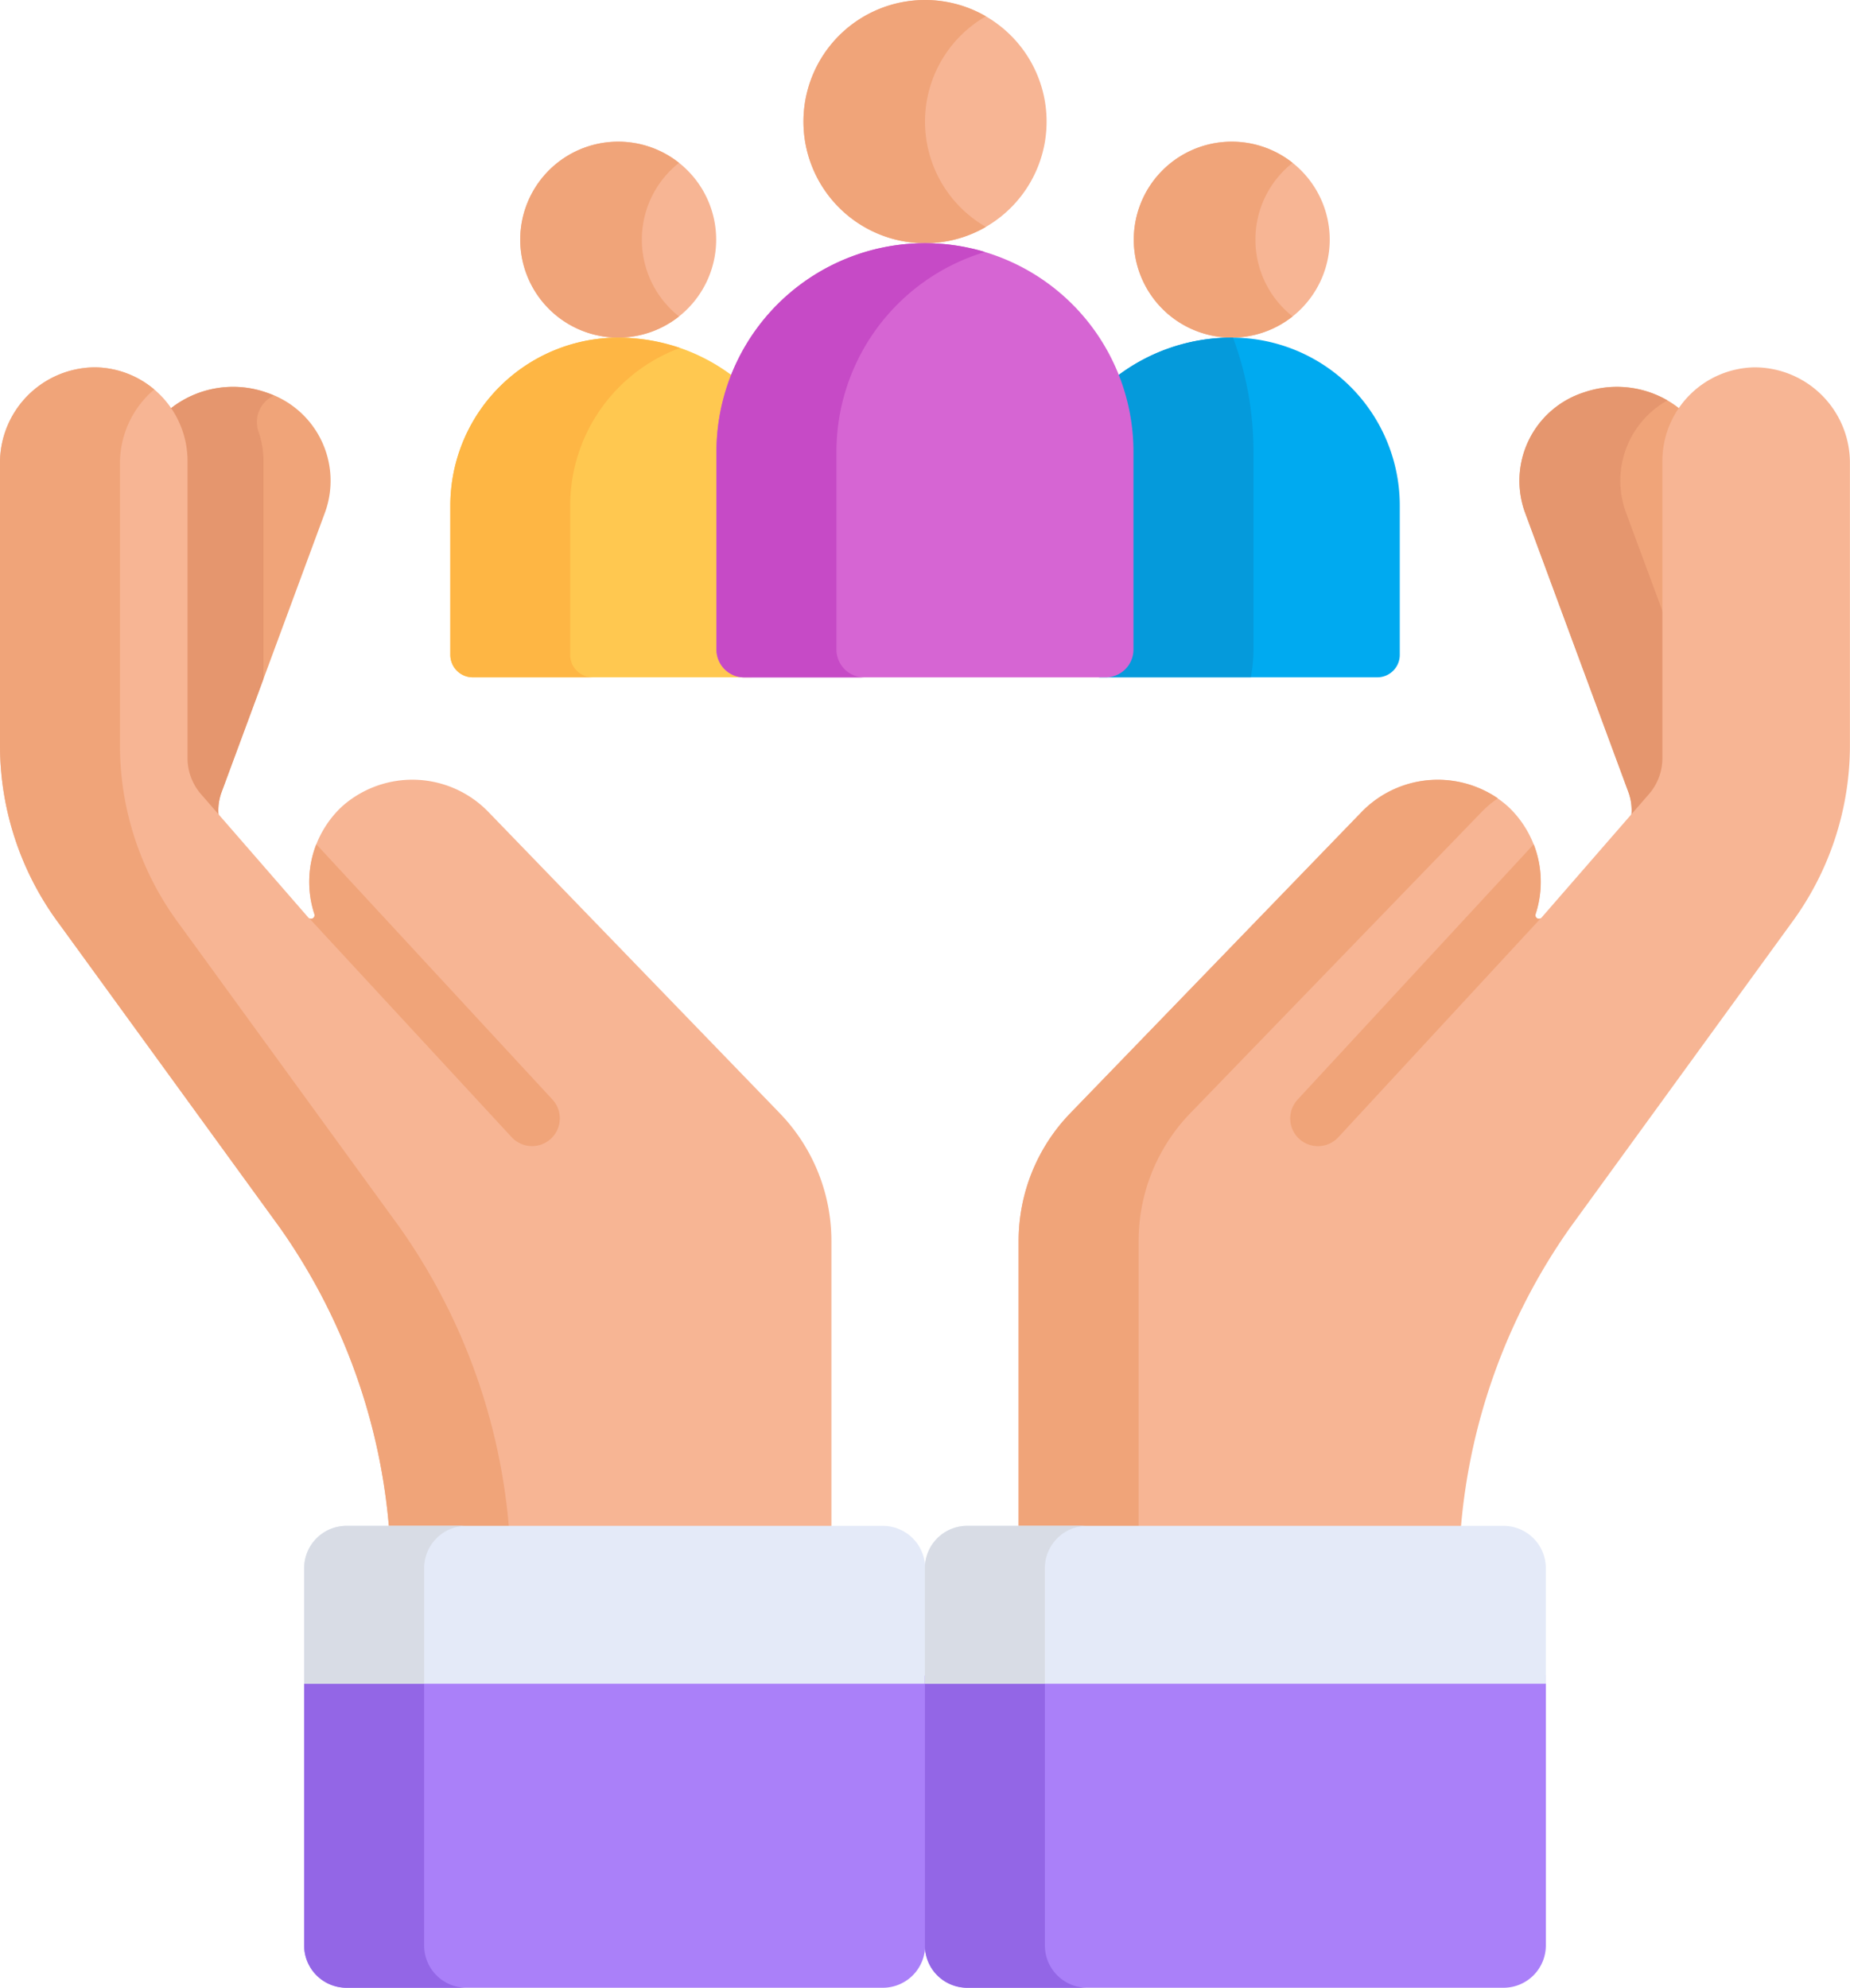 <svg id="_002-care" data-name="002-care" xmlns="http://www.w3.org/2000/svg" width="97.241" height="104.464" viewBox="0 0 97.241 104.464">
  <path id="Trazado_2410" data-name="Trazado 2410" d="M302.395,41.641a5.149,5.149,0,1,1-5.149-5.149A5.149,5.149,0,0,1,302.395,41.641Zm0,0" transform="translate(-232.501 -29.047)" fill="#f7b594"/>
  <path id="Trazado_2411" data-name="Trazado 2411" d="M298.489,41.641a5.137,5.137,0,0,1,1.954-4.035,5.149,5.149,0,1,0,0,8.07A5.136,5.136,0,0,1,298.489,41.641Zm0,0" transform="translate(-232.501 -29.047)" fill="#f0a479"/>
  <path id="Trazado_2412" data-name="Trazado 2412" d="M144.332,41.641a5.148,5.148,0,1,1-5.148-5.149A5.148,5.148,0,0,1,144.332,41.641Zm0,0" transform="translate(-106.688 -29.047)" fill="#f7b594"/>
  <path id="Trazado_2413" data-name="Trazado 2413" d="M140.426,41.641a5.139,5.139,0,0,1,1.953-4.035,5.149,5.149,0,1,0,0,8.07A5.138,5.138,0,0,1,140.426,41.641Zm0,0" transform="translate(-106.688 -29.047)" fill="#f0a479"/>
  <path id="Trazado_2414" data-name="Trazado 2414" d="M289.831,86.961a9.928,9.928,0,0,0-6.259,2.208,10.952,10.952,0,0,1,.674,3.791v10.387a1.466,1.466,0,0,1-1.465,1.466h14.7a1.18,1.18,0,0,0,1.18-1.18V95.79A8.829,8.829,0,0,0,289.831,86.961Zm0,0" transform="translate(-225.085 -69.218)" fill="#00aaf0"/>
  <path id="Trazado_2415" data-name="Trazado 2415" d="M282.781,104.814h8.05a7.791,7.791,0,0,0,.14-1.466V92.961a17.179,17.179,0,0,0-1.076-6l-.065,0a9.927,9.927,0,0,0-6.259,2.208,10.952,10.952,0,0,1,.674,3.791v10.387A1.466,1.466,0,0,1,282.781,104.814Zm0,0" transform="translate(-225.085 -69.218)" fill="#059adb"/>
  <path id="Trazado_2416" data-name="Trazado 2416" d="M130.41,103.348V92.961a10.933,10.933,0,0,1,.674-3.791,9.929,9.929,0,0,0-6.259-2.208A8.829,8.829,0,0,0,116,95.79v7.843a1.181,1.181,0,0,0,1.18,1.18h14.7A1.466,1.466,0,0,1,130.41,103.348Zm0,0" transform="translate(-92.329 -69.218)" fill="#ffc850"/>
  <path id="Trazado_2417" data-name="Trazado 2417" d="M122.3,103.633V95.79a8.832,8.832,0,0,1,5.771-8.285,10.41,10.41,0,0,0-3.248-.544A8.829,8.829,0,0,0,116,95.79v7.843a1.18,1.18,0,0,0,1.18,1.18h6.306A1.181,1.181,0,0,1,122.3,103.633Zm0,0" transform="translate(-92.329 -69.218)" fill="#feb644"/>
  <path id="Trazado_2418" data-name="Trazado 2418" d="M219.759,6.391A6.391,6.391,0,1,1,213.368,0,6.391,6.391,0,0,1,219.759,6.391Zm0,0" transform="translate(-164.747 0)" fill="#f7b594"/>
  <path id="Trazado_2419" data-name="Trazado 2419" d="M213.368,6.391a6.385,6.385,0,0,1,3.2-5.534,6.391,6.391,0,1,0-3.2,11.925,6.362,6.362,0,0,0,3.2-.857A6.387,6.387,0,0,1,213.368,6.391Zm0,0" transform="translate(-164.747)" fill="#f0a479"/>
  <path id="Trazado_2420" data-name="Trazado 2420" d="M195.542,62.648a10.96,10.96,0,0,0-10.96,10.96V84a1.464,1.464,0,0,0,1.465,1.465h18.991A1.465,1.465,0,0,0,206.5,84V73.609A10.96,10.96,0,0,0,195.542,62.648Zm0,0" transform="translate(-146.922 -49.866)" fill="#d665d3"/>
  <path id="Trazado_2421" data-name="Trazado 2421" d="M190.888,84V73.609a10.963,10.963,0,0,1,7.807-10.5,10.961,10.961,0,0,0-14.113,10.5V84a1.465,1.465,0,0,0,1.465,1.466h6.306A1.466,1.466,0,0,1,190.888,84Zm0,0" transform="translate(-146.922 -49.866)" fill="#c64ac6"/>
  <path id="Trazado_2422" data-name="Trazado 2422" d="M397.122,120.949a2.771,2.771,0,0,1,.12,1.492l1.251-1.379a2.818,2.818,0,0,0,.738-1.893v-15.61a4.758,4.758,0,0,1,.771-2.6,5.3,5.3,0,0,0-5.2-1.019,4.879,4.879,0,0,0-3.123,6.293Zm0,0" transform="translate(-311.53 -79.326)" fill="#f0a479"/>
  <path id="Trazado_2423" data-name="Trazado 2423" d="M396.988,106.236a4.836,4.836,0,0,1,2.186-5.868,5.315,5.315,0,0,0-4.37-.425,4.879,4.879,0,0,0-3.123,6.293l5.441,14.712a2.771,2.771,0,0,1,.12,1.492l1.251-1.379a2.817,2.817,0,0,0,.738-1.893V112.3Zm0,0" transform="translate(-311.53 -79.325)" fill="#e5966e"/>
  <path id="Trazado_2424" data-name="Trazado 2424" d="M291.4,139.85,303,123.886a15.72,15.72,0,0,0,3.123-9.4V99.656a5.018,5.018,0,0,0-5.024-5.039,4.929,4.929,0,0,0-4.834,4.928v15.61a2.884,2.884,0,0,1-.708,1.893l-5.641,6.484a.186.186,0,0,1-.319-.177,5.422,5.422,0,0,0-1.47-5.681,5.563,5.563,0,0,0-7.656.292l-15.329,15.847a9.659,9.659,0,0,0-2.716,6.715V155.92h23.223A31.968,31.968,0,0,1,291.4,139.85Zm0,0" transform="translate(-208.886 -75.312)" fill="#f7b594"/>
  <g id="Grupo_1600" data-name="Grupo 1600" transform="translate(8.769 20.334)">
    <path id="Trazado_2425" data-name="Trazado 2425" d="M268.735,240.464V225.073a9.656,9.656,0,0,1,2.717-6.715l15.329-15.847a5.392,5.392,0,0,1,.838-.7,5.6,5.6,0,0,0-7.144.7l-15.329,15.847a9.657,9.657,0,0,0-2.717,6.715v15.391h6.306Zm0,0" transform="translate(-217.655 -180.19)" fill="#f0a479"/>
    <path id="Trazado_2426" data-name="Trazado 2426" d="M332.387,231.856a1.458,1.458,0,0,0,2.53.991l10.64-11.506a.185.185,0,0,1-.271-.214,5.448,5.448,0,0,0-.1-3.677l-12.408,13.417A1.456,1.456,0,0,0,332.387,231.856Zm0,0" transform="translate(-273.339 -193.416)" fill="#f0a479"/>
    <path id="Trazado_2427" data-name="Trazado 2427" d="M45.86,120.949a2.781,2.781,0,0,0-.121,1.492l-1.25-1.379a2.814,2.814,0,0,1-.738-1.893v-15.61a4.757,4.757,0,0,0-.771-2.6,5.3,5.3,0,0,1,5.2-1.019,4.879,4.879,0,0,1,3.123,6.293Zm0,0" transform="translate(-42.98 -99.659)" fill="#f0a479"/>
  </g>
  <path id="Trazado_2428" data-name="Trazado 2428" d="M48.178,99.944a5.3,5.3,0,0,0-5.2,1.019,4.759,4.759,0,0,1,.771,2.6v15.61a2.816,2.816,0,0,0,.738,1.893l1.25,1.379a2.781,2.781,0,0,1,.121-1.492L48.06,115V103.559a4.727,4.727,0,0,0-.261-1.551,1.524,1.524,0,0,1,.8-1.885l.014-.006C48.475,100.054,48.328,100,48.178,99.944Zm0,0" transform="translate(-34.211 -79.326)" fill="#e5966e"/>
  <path id="Trazado_2429" data-name="Trazado 2429" d="M14.727,139.85l-11.6-15.965A15.724,15.724,0,0,1,0,114.482V99.656a5.018,5.018,0,0,1,5.024-5.039,4.93,4.93,0,0,1,4.834,4.928v15.61a2.884,2.884,0,0,0,.708,1.893l5.641,6.484a.186.186,0,0,0,.319-.176A5.423,5.423,0,0,1,18,117.674a5.564,5.564,0,0,1,7.656.292l15.329,15.847a9.66,9.66,0,0,1,2.716,6.715v15.392H20.475A31.968,31.968,0,0,0,14.727,139.85Zm0,0" transform="translate(0 -75.312)" fill="#f7b594"/>
  <path id="Trazado_2430" data-name="Trazado 2430" d="M21.034,139.85,9.428,123.886a15.724,15.724,0,0,1-3.123-9.4V99.656a5.1,5.1,0,0,1,1.8-3.877,4.909,4.909,0,0,0-3.084-1.162A5.018,5.018,0,0,0,0,99.656v14.826a15.719,15.719,0,0,0,3.123,9.4l11.6,15.965a31.962,31.962,0,0,1,5.748,16.07h6.306A31.967,31.967,0,0,0,21.034,139.85Zm0,0" transform="translate(0 -75.312)" fill="#f0a479"/>
  <path id="Trazado_2431" data-name="Trazado 2431" d="M92.838,231.856a1.459,1.459,0,0,1-2.53.991l-10.64-11.506a.185.185,0,0,0,.271-.214,5.447,5.447,0,0,1,.1-3.677L92.45,230.867A1.455,1.455,0,0,1,92.838,231.856Zm0,0" transform="translate(-63.413 -173.083)" fill="#f0a479"/>
  <path id="Trazado_2432" data-name="Trazado 2432" d="M111,431.609v14.177a2.225,2.225,0,0,1-2.226,2.225H80.585a2.225,2.225,0,0,1-2.225-2.225V431.609Zm0,0" transform="translate(-62.372 -343.548)" fill="#aa80f9"/>
  <path id="Trazado_2433" data-name="Trazado 2433" d="M84.665,445.786V431.609H78.359v14.177a2.225,2.225,0,0,0,2.225,2.225H86.89A2.225,2.225,0,0,1,84.665,445.786Zm0,0" transform="translate(-62.372 -343.548)" fill="#9366e6"/>
  <path id="Trazado_2434" data-name="Trazado 2434" d="M80.585,393.02h28.187A2.225,2.225,0,0,1,111,395.245v6.069H78.359v-6.069A2.225,2.225,0,0,1,80.585,393.02Zm0,0" transform="translate(-62.372 -312.831)" fill="#e4eaf8"/>
  <path id="Trazado_2435" data-name="Trazado 2435" d="M86.89,393.02H80.585a2.225,2.225,0,0,0-2.225,2.225v6.069h6.306v-6.069A2.225,2.225,0,0,1,86.89,393.02Zm0,0" transform="translate(-62.372 -312.831)" fill="#d8dce5"/>
  <path id="Trazado_2436" data-name="Trazado 2436" d="M270.915,431.609v14.177a2.225,2.225,0,0,1-2.225,2.225H240.5a2.225,2.225,0,0,1-2.225-2.225V431.609Zm0,0" transform="translate(-189.661 -343.548)" fill="#aa80f9"/>
  <path id="Trazado_2437" data-name="Trazado 2437" d="M244.587,445.786V431.609h-6.306v14.177a2.225,2.225,0,0,0,2.225,2.225h6.306A2.225,2.225,0,0,1,244.587,445.786Zm0,0" transform="translate(-189.665 -343.548)" fill="#9366e6"/>
  <path id="Trazado_2438" data-name="Trazado 2438" d="M240.506,393.02h28.187a2.225,2.225,0,0,1,2.225,2.225v6.069H238.281v-6.069A2.225,2.225,0,0,1,240.506,393.02Zm0,0" transform="translate(-189.665 -312.831)" fill="#e4eaf8"/>
  <path id="Trazado_2439" data-name="Trazado 2439" d="M246.809,393.02H240.5a2.226,2.226,0,0,0-2.225,2.225v6.069h6.306v-6.069A2.226,2.226,0,0,1,246.809,393.02Zm0,0" transform="translate(-189.661 -312.831)" fill="#d8dce5"/>
</svg>
